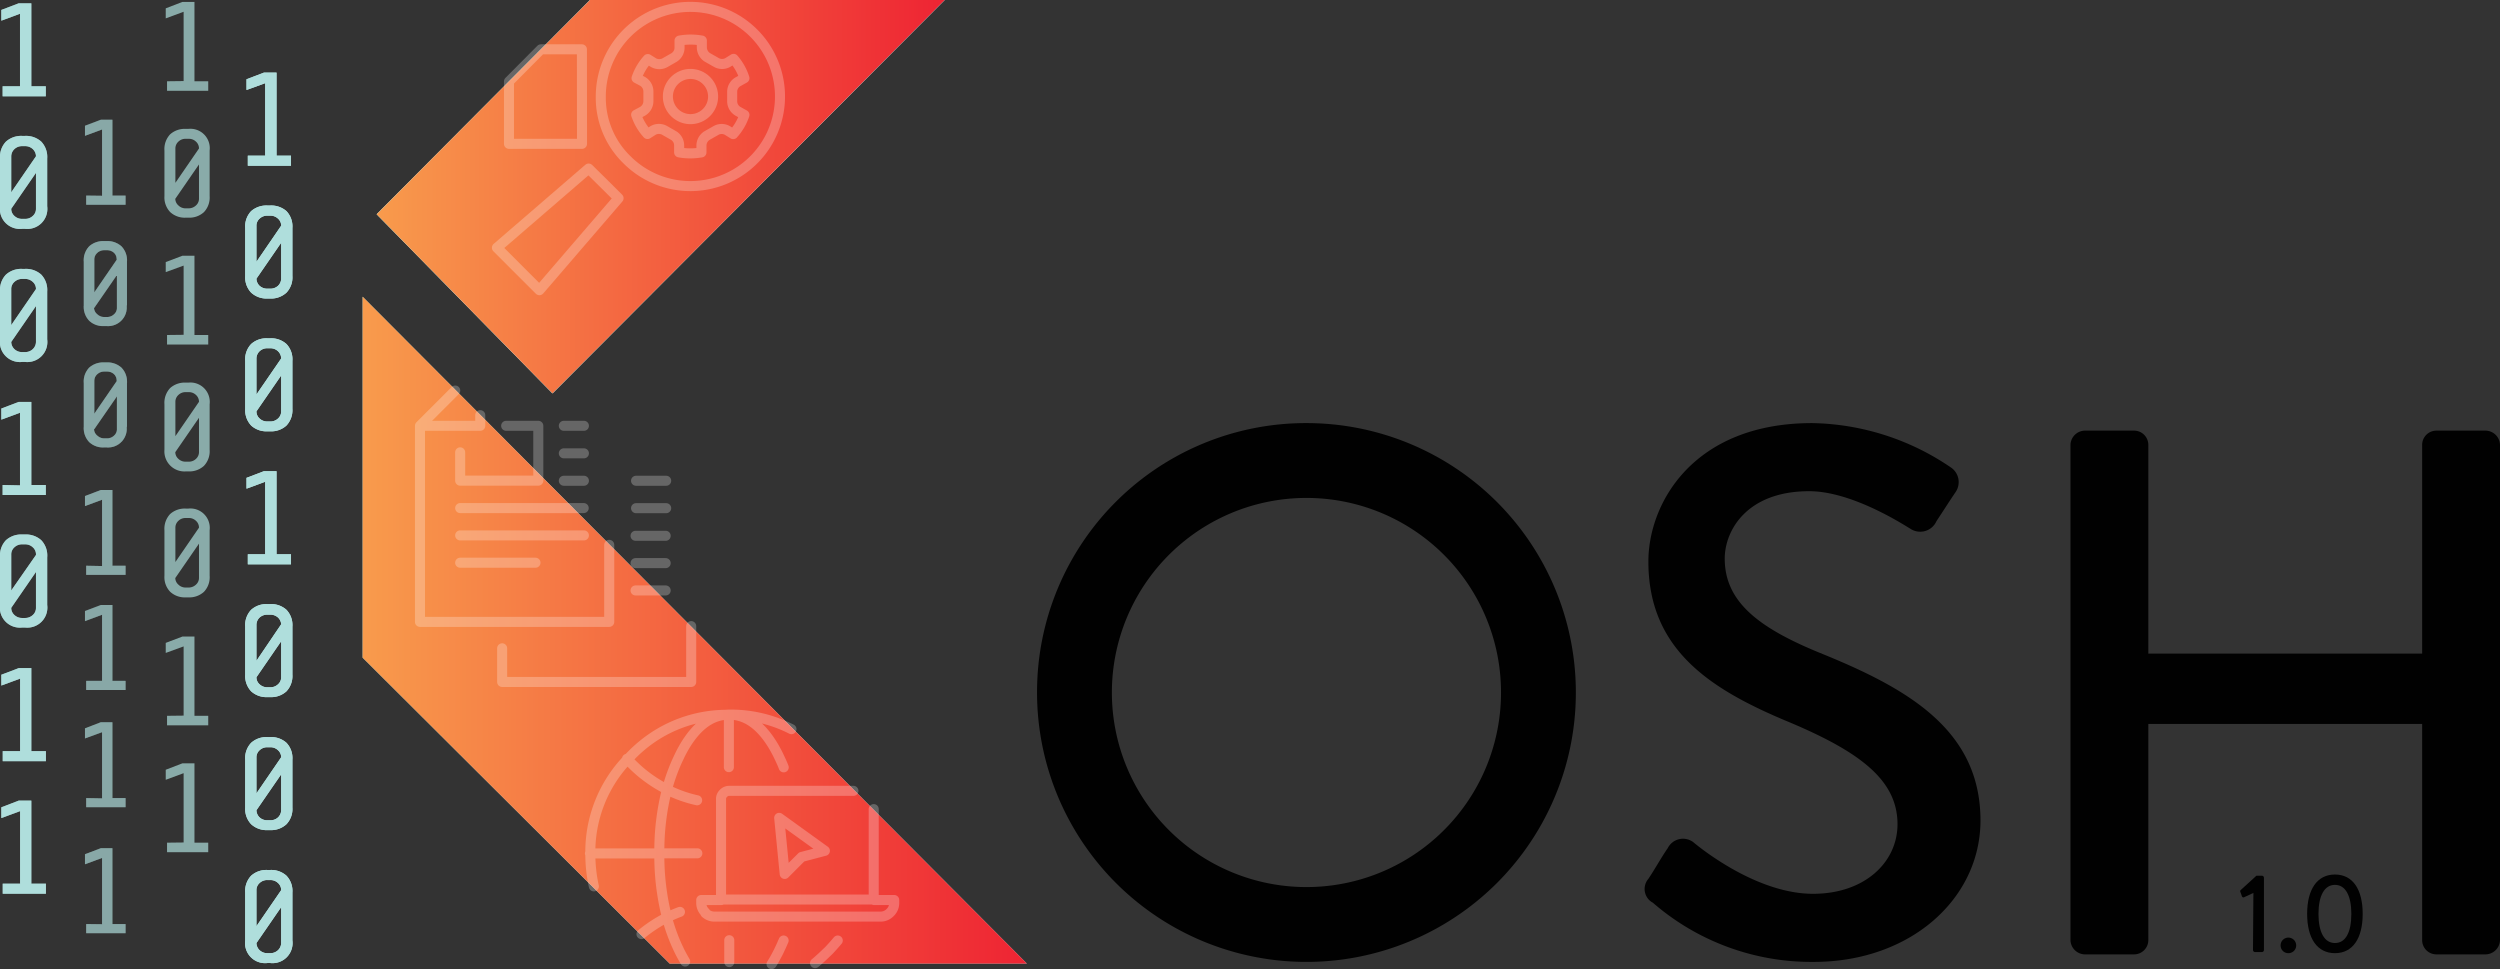 <svg xmlns="http://www.w3.org/2000/svg" xmlns:xlink="http://www.w3.org/1999/xlink" viewBox="0 0 248.88 96.48"><rect x="0" y="0" width="248.88" height="96.48" fill="#333333" stroke="none"/><defs><style>.cls-1{isolation:isolate;}.cls-2{fill:#010101;}.cls-10,.cls-12,.cls-3{fill:#afdedc;}.cls-10,.cls-11,.cls-12,.cls-13,.cls-3,.cls-9{mix-blend-mode:multiply;}.cls-4{fill:url(#New_Gradient_Swatch_copy_3);}.cls-5{fill:url(#New_Gradient_Swatch_copy_3-2);}.cls-6{opacity:0.25;}.cls-7,.cls-8{fill:none;stroke:#fff;stroke-linecap:round;stroke-linejoin:round;}.cls-7{fill-rule:evenodd;}.cls-10{opacity:0.7;}.cls-11,.cls-12{opacity:0.5;}.cls-13{opacity:0.65;}</style><linearGradient id="New_Gradient_Swatch_copy_3" x1="37.5" y1="19.58" x2="94.04" y2="19.58" gradientUnits="userSpaceOnUse"><stop offset="0" stop-color="#f89b4c"/><stop offset="1" stop-color="#ee2433"/></linearGradient><linearGradient id="New_Gradient_Swatch_copy_3-2" x1="36.1" y1="62.73" x2="102.23" y2="62.73" xlink:href="#New_Gradient_Swatch_copy_3"/></defs><g class="cls-1"><g id="Layer_1" data-name="Layer 1"><path class="cls-2" d="M224.17,440.34a26.82,26.82,0,1,1-26.74,26.89A26.77,26.77,0,0,1,224.17,440.34Zm0,46.19a19.37,19.37,0,1,0-19.29-19.3A19.37,19.37,0,0,0,224.17,486.53Z" transform="translate(-94.19 -398.22)"/><path class="cls-2" d="M258.29,485.71c.67-1,1.26-2.09,1.93-3.06a1.7,1.7,0,0,1,2.54-.59c.44.37,6.18,5.14,11.92,5.14,5.14,0,8.41-3.13,8.41-6.93,0-4.47-3.87-7.3-11.24-10.35-7.6-3.21-13.56-7.16-13.56-15.8,0-5.81,4.47-13.78,16.31-13.78a25.21,25.21,0,0,1,13.78,4.4,1.76,1.76,0,0,1,.45,2.53c-.6.89-1.27,1.94-1.86,2.83a1.77,1.77,0,0,1-2.61.75c-.52-.3-5.74-3.73-10.06-3.73-6.25,0-8.41,3.95-8.41,6.71,0,4.24,3.27,6.85,9.46,9.38,8.64,3.5,16,7.6,16,16.69,0,7.75-6.92,14.08-16.61,14.08a24.07,24.07,0,0,1-16-5.89A1.55,1.55,0,0,1,258.29,485.71Z" transform="translate(-94.19 -398.22)"/><path class="cls-2" d="M300.31,442.5a1.46,1.46,0,0,1,1.41-1.41h4.92a1.42,1.42,0,0,1,1.42,1.41v20.79h27.26V442.5a1.42,1.42,0,0,1,1.42-1.41h4.91a1.46,1.46,0,0,1,1.42,1.41v49.32a1.46,1.46,0,0,1-1.42,1.41h-4.91a1.42,1.42,0,0,1-1.42-1.41V470.29H308.06v21.53a1.42,1.42,0,0,1-1.42,1.41h-4.92a1.46,1.46,0,0,1-1.41-1.41Z" transform="translate(-94.19 -398.22)"/><path class="cls-2" d="M318.52,487.11l-.9.42a.16.16,0,0,1-.24-.08l-.14-.39a.2.2,0,0,1,0-.22l1.58-1.44h.55a.21.21,0,0,1,.2.21v7.18a.21.21,0,0,1-.2.21h-.68a.21.21,0,0,1-.21-.21Z" transform="translate(-94.19 -398.22)"/><path class="cls-2" d="M322,491.56a.78.78,0,0,1,.78.78.77.77,0,0,1-.78.77.76.76,0,0,1-.77-.77A.77.77,0,0,1,322,491.56Z" transform="translate(-94.19 -398.22)"/><path class="cls-2" d="M323.87,489.2c0-2.45,1-3.92,2.77-3.92s2.76,1.47,2.76,3.92-1,3.91-2.76,3.91S323.87,491.65,323.87,489.2Zm4.4,0c0-1.83-.59-2.89-1.63-2.89S325,487.37,325,489.2s.59,2.9,1.64,2.9S328.27,491.06,328.27,489.2Z" transform="translate(-94.19 -398.22)"/><polygon class="cls-3" points="36.1 29.54 36.1 65.47 66.67 95.93 102.23 95.93 36.1 29.54"/><polygon class="cls-3" points="55 39.16 94.04 0 58.74 0 37.5 21.33 55 39.16"/><polygon class="cls-3" points="55 39.16 94.04 0 58.74 0 37.5 21.33 55 39.16"/><polygon class="cls-4" points="55 39.16 94.04 0 58.74 0 37.5 21.33 55 39.16"/><polygon class="cls-5" points="36.1 29.54 36.1 65.47 66.67 95.93 102.23 95.93 36.1 29.54"/><g class="cls-6"><path class="cls-7" d="M140,443.25v2.82h7.78v-5.46h-3.2m7.74,5.47h-2m0-2.73h2m0-2.74h-2M140,448.8H152.3M142,439.55v1.06h-6v19.52h18.84v-7.67M136,440.61l3.51-3.51m18,11.71h3m0-2.73h-3m-13.33,16.68v3.35H163v-5.56m-23-6.31h7.5m4.82-2.72H140M160.46,457h-3m0-2.72h3m0-2.72h-3" transform="translate(-94.19 -398.22)"/></g><g class="cls-6"><polygon class="cls-8" points="50.67 14.32 57.94 14.32 57.93 4.91 53.85 4.91 50.67 8.11 50.67 14.32"/><path class="cls-8" d="M154.27,416.46,152.79,415l-9.13,7.88h0l4.23,4.23h0l7.88-9.16Z" transform="translate(-94.19 -398.22)"/><path class="cls-8" d="M156.62,414.14a8.92,8.92,0,1,0-2.62-6.31,8.6,8.6,0,0,0,2.62,6.31Zm1.54-7.82-.6-.32a5.42,5.42,0,0,1,1.12-1.9l.56.35a1.17,1.17,0,0,0,1.17,0l.89-.51a1.15,1.15,0,0,0,.54-1l0-.68a6.21,6.21,0,0,1,2.22,0l0,.67a1.19,1.19,0,0,0,.55,1l.88.5a1.15,1.15,0,0,0,1.17,0l.56-.35A5.4,5.4,0,0,1,168.3,406l-.59.33a1.16,1.16,0,0,0-.63,1v1a1.16,1.16,0,0,0,.63,1l.59.33a5.4,5.4,0,0,1-1.12,1.91l-.56-.35a1.15,1.15,0,0,0-1.17,0l-.88.5a1.18,1.18,0,0,0-.55,1l0,.67a6.21,6.21,0,0,1-2.22,0l0-.67a1.15,1.15,0,0,0-.54-1l-.89-.51a1.17,1.17,0,0,0-1.17,0l-.55.35a5.38,5.38,0,0,1-1.13-1.92l.6-.32a1.17,1.17,0,0,0,.62-1v-1A1.17,1.17,0,0,0,158.16,406.32Z" transform="translate(-94.19 -398.22)"/><path class="cls-8" d="M162.93,410.08a2.25,2.25,0,0,0,2.25-2.25,2.25,2.25,0,1,0-4.5,0,2.25,2.25,0,0,0,2.25,2.25Z" transform="translate(-94.19 -398.22)"/></g><g class="cls-6"><path class="cls-7" d="M166.75,474.59v-5.22h-.16c-1.6.06-3,1.09-4.2,3.07-.18.3-.36.63-.54,1l-.18.38a18.09,18.09,0,0,0-1.08,3,12.61,12.61,0,0,0,3,1.07m3.14-8.53h.16a13.34,13.34,0,0,1,6.09,1.45m6.17,6.14H166.78a.79.79,0,0,0-.57.25.76.76,0,0,0-.24.57v10h15.2v-9M174,483.53l-1.69,1.69-.55-5.58,4.55,3.28Zm-7.05-14.16c1.6.06,3,1.09,4.2,3.07.18.3.36.63.54,1l.18.38c.12.26.24.52.34.79m-18.9,11.85a14.8,14.8,0,0,1-.35-3.23h0a13.32,13.32,0,0,1,3.68-9.4l.37-.38a14.06,14.06,0,0,1,1.08-1,13.22,13.22,0,0,1,8.54-3.07M161.88,489a12.26,12.26,0,0,0-1.29.56,17.67,17.67,0,0,0,1.08,3l.18.38c.18.35.36.68.55,1m-4.35-2.73a13.68,13.68,0,0,1,2.54-1.66,24.73,24.73,0,0,1-.76-6.37h-6.91m7.67-6.38a24.78,24.78,0,0,0-.76,6.37h3.78m-7-9.41.37.39a14.06,14.06,0,0,0,1.08,1,13.68,13.68,0,0,0,2.54,1.66M171,494.2l.08-.12a.41.41,0,0,1,.07-.11q.27-.47.54-1l.18-.38c.12-.24.22-.49.33-.74m5.39,0c-.21.25-.43.5-.65.74s-.24.26-.37.38q-.53.52-1.08,1l-.16.13M166,487.82h-2v.24a1.31,1.31,0,0,0,.41,1l0,.06a1.34,1.34,0,0,0,.92.35h16.48a1.32,1.32,0,0,0,1-.41,1.3,1.3,0,0,0,.4-1v-.24h-2m-14.42,4V494" transform="translate(-94.19 -398.22)"/></g><g class="cls-9"><path class="cls-3" d="M94.45,406.81v1h4.3v-1H97.31v-8.26H96.05l-1.73.66v1.07l1.86-.69v7.22Z" transform="translate(-94.19 -398.22)"/><path class="cls-3" d="M98.89,418.78V414a2.21,2.21,0,0,0-.59-1.68,2.26,2.26,0,0,0-1.63-.57h-.26a2.26,2.26,0,0,0-1.63.57,2.21,2.21,0,0,0-.59,1.68v4.76A2,2,0,0,0,96.41,421h.26a2,2,0,0,0,2.22-2.25Zm-1.12-5-2.46,3.58v-3.58a1,1,0,0,1,.31-.71,1.09,1.09,0,0,1,.79-.3h.26a1.09,1.09,0,0,1,.79.3A1,1,0,0,1,97.77,413.77ZM95.31,419l2.46-3.57V419a.93.93,0,0,1-.31.71,1.09,1.09,0,0,1-.79.3h-.26a1.09,1.09,0,0,1-.79-.3A.93.93,0,0,1,95.31,419Z" transform="translate(-94.19 -398.22)"/><path class="cls-3" d="M98.89,432v-4.76a2.21,2.21,0,0,0-.59-1.68,2.26,2.26,0,0,0-1.63-.57h-.26a2.26,2.26,0,0,0-1.63.57,2.21,2.21,0,0,0-.59,1.68V432a2,2,0,0,0,2.22,2.25h.26A2,2,0,0,0,98.89,432Zm-1.12-5-2.46,3.58V427a.93.93,0,0,1,.31-.71,1.09,1.09,0,0,1,.79-.3h.26a1.09,1.09,0,0,1,.79.3A.93.93,0,0,1,97.77,427Zm-2.46,5.26,2.46-3.57v3.57a1,1,0,0,1-.31.71,1.09,1.09,0,0,1-.79.3h-.26a1.09,1.09,0,0,1-.79-.3A1,1,0,0,1,95.31,432.26Z" transform="translate(-94.19 -398.22)"/><path class="cls-3" d="M94.45,446.5v1h4.3v-1H97.31v-8.27H96.05l-1.73.66V440l1.86-.69v7.23Z" transform="translate(-94.19 -398.22)"/><path class="cls-3" d="M98.89,458.47v-4.76A2.21,2.21,0,0,0,98.3,452a2.26,2.26,0,0,0-1.63-.57h-.26a2.26,2.26,0,0,0-1.63.57,2.21,2.21,0,0,0-.59,1.68v4.76a2,2,0,0,0,2.22,2.25h.26a2,2,0,0,0,2.22-2.25Zm-1.12-5L95.31,457v-3.58a.93.93,0,0,1,.31-.71,1.09,1.09,0,0,1,.79-.3h.26a1.09,1.09,0,0,1,.79.3A.93.93,0,0,1,97.77,453.46Zm-2.46,5.26,2.46-3.57v3.57a.93.93,0,0,1-.31.71,1.09,1.09,0,0,1-.79.3h-.26a1.09,1.09,0,0,1-.79-.3A.93.93,0,0,1,95.31,458.72Z" transform="translate(-94.19 -398.22)"/><path class="cls-3" d="M94.46,473v1h4.3v-1H97.31v-8.27H96.06l-1.74.66v1.08l1.87-.69V473Z" transform="translate(-94.19 -398.22)"/><path class="cls-3" d="M94.46,486.19v1h4.3v-1H97.31v-8.27H96.06l-1.74.67v1.07l1.87-.69v7.22Z" transform="translate(-94.19 -398.22)"/></g><g class="cls-9"><path class="cls-3" d="M118.86,413.72v1h4.3v-1h-1.44v-8.27h-1.26l-1.73.66v1.07l1.86-.68v7.22Z" transform="translate(-94.19 -398.22)"/><path class="cls-3" d="M123.3,425.69v-4.77a2.21,2.21,0,0,0-.59-1.68,2.3,2.3,0,0,0-1.63-.56h-.26a2.3,2.3,0,0,0-1.63.56,2.21,2.21,0,0,0-.59,1.68v4.77a2.2,2.2,0,0,0,.6,1.67,2.26,2.26,0,0,0,1.62.58h.26a2.26,2.26,0,0,0,1.62-.58A2.2,2.2,0,0,0,123.3,425.69Zm-1.12-5-2.46,3.59v-3.59a.91.91,0,0,1,.31-.7,1.09,1.09,0,0,1,.79-.3h.26a1.09,1.09,0,0,1,.79.3A.91.91,0,0,1,122.18,420.67Zm-2.46,5.27,2.46-3.57v3.57a1,1,0,0,1-.31.71,1.13,1.13,0,0,1-.79.29h-.26a1.13,1.13,0,0,1-.79-.29A1,1,0,0,1,119.72,425.94Z" transform="translate(-94.19 -398.22)"/><path class="cls-3" d="M123.3,438.91v-4.76a2.21,2.21,0,0,0-.59-1.68,2.26,2.26,0,0,0-1.63-.57h-.26a2.26,2.26,0,0,0-1.63.57,2.21,2.21,0,0,0-.59,1.68v4.76a2.23,2.23,0,0,0,.6,1.68,2.26,2.26,0,0,0,1.62.57h.26a2.26,2.26,0,0,0,1.62-.57A2.23,2.23,0,0,0,123.3,438.91Zm-1.12-5-2.46,3.58V433.9a1,1,0,0,1,.31-.71,1.09,1.09,0,0,1,.79-.3h.26a1.09,1.09,0,0,1,.79.3A1,1,0,0,1,122.18,433.9Zm-2.46,5.26,2.46-3.57v3.57a.93.93,0,0,1-.31.71,1.09,1.09,0,0,1-.79.3h-.26a1.09,1.09,0,0,1-.79-.3A.93.93,0,0,1,119.72,439.16Z" transform="translate(-94.19 -398.22)"/><path class="cls-3" d="M118.86,453.4v1h4.3v-1h-1.44v-8.27h-1.26l-1.73.66v1.08l1.86-.69v7.22Z" transform="translate(-94.19 -398.22)"/><path class="cls-3" d="M123.3,465.37v-4.76a2.21,2.21,0,0,0-.59-1.68,2.26,2.26,0,0,0-1.63-.57h-.26a2.26,2.26,0,0,0-1.63.57,2.21,2.21,0,0,0-.59,1.68v4.76a2.23,2.23,0,0,0,.6,1.68,2.26,2.26,0,0,0,1.62.57h.26a2.26,2.26,0,0,0,1.62-.57A2.23,2.23,0,0,0,123.3,465.37Zm-1.12-5L119.72,464v-3.59a1,1,0,0,1,.31-.71,1.13,1.13,0,0,1,.79-.29h.26a1.13,1.13,0,0,1,.79.29A1,1,0,0,1,122.18,460.36Zm-2.46,5.27,2.46-3.58v3.58a.91.91,0,0,1-.31.7,1.09,1.09,0,0,1-.79.3h-.26a1.09,1.09,0,0,1-.79-.3A.91.91,0,0,1,119.72,465.63Z" transform="translate(-94.19 -398.22)"/><path class="cls-3" d="M123.3,478.61v-4.76a2.21,2.21,0,0,0-.59-1.68,2.26,2.26,0,0,0-1.63-.57h-.26a2.26,2.26,0,0,0-1.63.57,2.21,2.21,0,0,0-.59,1.68v4.76a2.2,2.2,0,0,0,.6,1.67,2.26,2.26,0,0,0,1.62.58h.26a2.26,2.26,0,0,0,1.62-.58A2.2,2.2,0,0,0,123.3,478.61Zm-1.12-5-2.46,3.59v-3.59a.93.93,0,0,1,.31-.7,1.09,1.09,0,0,1,.79-.3h.26a1.09,1.09,0,0,1,.79.3A.93.93,0,0,1,122.18,473.59Zm-2.46,5.27,2.46-3.57v3.57a1,1,0,0,1-.31.71,1.09,1.09,0,0,1-.79.29h-.26a1.09,1.09,0,0,1-.79-.29A1,1,0,0,1,119.72,478.86Z" transform="translate(-94.19 -398.22)"/><path class="cls-3" d="M123.3,491.84v-4.76a2.21,2.21,0,0,0-.59-1.68,2.26,2.26,0,0,0-1.63-.57h-.26a2.26,2.26,0,0,0-1.63.57,2.21,2.21,0,0,0-.59,1.68v4.76a2,2,0,0,0,2.22,2.25h.26a2,2,0,0,0,2.22-2.25Zm-1.12-5-2.46,3.58v-3.58a.93.93,0,0,1,.31-.71,1.09,1.09,0,0,1,.79-.3h.26a1.09,1.09,0,0,1,.79.3A.93.93,0,0,1,122.18,486.83Zm-2.46,5.26,2.46-3.57v3.57a1,1,0,0,1-.31.71,1.09,1.09,0,0,1-.79.3h-.26a1.09,1.09,0,0,1-.79-.3A1,1,0,0,1,119.72,492.09Z" transform="translate(-94.19 -398.22)"/></g><path class="cls-10" d="M110.82,406.31v.95h4.1v-.95h-1.37v-7.9h-1.2l-1.66.64v1l1.78-.66v6.9Z" transform="translate(-94.19 -398.22)"/><path class="cls-10" d="M115.06,417.75V413.2a1.93,1.93,0,0,0-2.12-2.15h-.25a2.18,2.18,0,0,0-1.56.54,2.14,2.14,0,0,0-.57,1.61v4.55a2.11,2.11,0,0,0,.58,1.59,2.13,2.13,0,0,0,1.55.55h.25a2.15,2.15,0,0,0,1.55-.55A2.1,2.1,0,0,0,115.06,417.75ZM114,413l-2.35,3.42V413a.91.91,0,0,1,.3-.68,1,1,0,0,1,.75-.28h.25a1,1,0,0,1,.75.28A.91.91,0,0,1,114,413Zm-2.35,5,2.35-3.41V418a.89.89,0,0,1-.3.67,1.05,1.05,0,0,1-.75.29h-.25a1,1,0,0,1-.75-.29A.89.89,0,0,1,111.64,418Z" transform="translate(-94.19 -398.22)"/><path class="cls-10" d="M110.82,431.57v.95h4.1v-.95h-1.37v-7.89h-1.2l-1.66.63v1l1.78-.65v6.89Z" transform="translate(-94.19 -398.22)"/><path class="cls-10" d="M115.06,443v-4.54a1.93,1.93,0,0,0-2.12-2.15h-.25a2.18,2.18,0,0,0-1.56.54,2.14,2.14,0,0,0-.57,1.61V443a2,2,0,0,0,2.13,2.15h.25a2.15,2.15,0,0,0,1.55-.55A2.11,2.11,0,0,0,115.06,443ZM114,438.22l-2.35,3.42v-3.42a.91.91,0,0,1,.3-.68,1,1,0,0,1,.75-.28h.25a1,1,0,0,1,.75.28A.91.91,0,0,1,114,438.22Zm-2.35,5,2.35-3.41v3.41a.9.9,0,0,1-.3.68,1,1,0,0,1-.75.28h-.25a1,1,0,0,1-.75-.28A.9.9,0,0,1,111.64,443.24Z" transform="translate(-94.19 -398.22)"/><path class="cls-10" d="M110.82,469.48v.95h4.1v-.95h-1.37v-7.89h-1.2l-1.66.63v1l1.78-.65v6.89Z" transform="translate(-94.19 -398.22)"/><path class="cls-10" d="M115.06,455.54V451a1.93,1.93,0,0,0-2.12-2.15h-.25a2.18,2.18,0,0,0-1.56.54,2.14,2.14,0,0,0-.57,1.61v4.55a2.09,2.09,0,0,0,.58,1.59,2.13,2.13,0,0,0,1.55.55h.25a2.15,2.15,0,0,0,1.55-.55A2.09,2.09,0,0,0,115.06,455.54ZM114,450.75l-2.35,3.42v-3.42a.91.91,0,0,1,.3-.68,1,1,0,0,1,.75-.28h.25a1,1,0,0,1,.75.28A.91.91,0,0,1,114,450.75Zm-2.35,5,2.35-3.41v3.41a.89.89,0,0,1-.3.67,1.05,1.05,0,0,1-.75.29h-.25a1,1,0,0,1-.75-.29A.89.89,0,0,1,111.64,455.78Z" transform="translate(-94.19 -398.22)"/><path class="cls-10" d="M110.82,482.11v.95h4.1v-.95h-1.37v-7.9h-1.2l-1.66.64v1l1.78-.66v6.9Z" transform="translate(-94.19 -398.22)"/><g class="cls-11"><path class="cls-12" d="M102.77,417.69v.91h3.92v-.91h-1.31v-7.55h-1.15l-1.58.6v1l1.7-.63v6.6Z" transform="translate(-94.19 -398.22)"/><path class="cls-12" d="M106.83,428.63v-4.35a2,2,0,0,0-.55-1.54,2.07,2.07,0,0,0-1.48-.52h-.24a2.09,2.09,0,0,0-1.49.52,2,2,0,0,0-.54,1.54v4.35a2,2,0,0,0,.55,1.53,2,2,0,0,0,1.48.52h.24a1.86,1.86,0,0,0,2-2.05Zm-1-4.58-2.25,3.27v-3.27a.87.87,0,0,1,.29-.65,1,1,0,0,1,.72-.27h.24a1,1,0,0,1,.72.27A.86.86,0,0,1,105.8,424.05Zm-2.25,4.81,2.25-3.26v3.26a.84.84,0,0,1-.28.64,1,1,0,0,1-.72.28h-.24a1,1,0,0,1-.72-.28A.85.85,0,0,1,103.55,428.86Z" transform="translate(-94.19 -398.22)"/><path class="cls-12" d="M102.77,466v.91h3.92V466h-1.31v-7.55h-1.15l-1.58.6v1l1.7-.63V466Z" transform="translate(-94.19 -398.22)"/><path class="cls-12" d="M102.77,490.21v.91h3.92v-.91h-1.31v-7.55h-1.15l-1.58.6v1l1.7-.63v6.6Z" transform="translate(-94.19 -398.22)"/><path class="cls-12" d="M102.77,454.54v.91h3.92v-.91h-1.31V447h-1.15l-1.58.6v1l1.7-.63v6.6Z" transform="translate(-94.19 -398.22)"/><path class="cls-12" d="M106.83,440.71v-4.35a2,2,0,0,0-.55-1.54,2.07,2.07,0,0,0-1.48-.52h-.24a2.09,2.09,0,0,0-1.49.52,2,2,0,0,0-.54,1.54v4.35a2,2,0,0,0,.55,1.53,2,2,0,0,0,1.48.52h.24a1.86,1.86,0,0,0,2-2.05Zm-1-4.58-2.25,3.27v-3.27a.87.87,0,0,1,.29-.65,1,1,0,0,1,.72-.27h.24a1,1,0,0,1,.72.27A.86.86,0,0,1,105.8,436.13Zm-2.25,4.81,2.25-3.26v3.26a.84.84,0,0,1-.28.64,1,1,0,0,1-.72.28h-.24a1,1,0,0,1-.72-.28A.85.85,0,0,1,103.55,440.94Z" transform="translate(-94.19 -398.22)"/><path class="cls-12" d="M102.77,477.67v.91h3.92v-.91h-1.31v-7.55h-1.15l-1.58.61v1l1.7-.62v6.59Z" transform="translate(-94.19 -398.22)"/></g><g class="cls-11"><path class="cls-12" d="M102.77,417.69v.91h3.92v-.91h-1.31v-7.55h-1.15l-1.58.6v1l1.7-.63v6.6Z" transform="translate(-94.19 -398.22)"/><path class="cls-12" d="M106.83,428.63v-4.35a2,2,0,0,0-.55-1.54,2.07,2.07,0,0,0-1.48-.52h-.24a2.09,2.09,0,0,0-1.49.52,2,2,0,0,0-.54,1.54v4.35a2,2,0,0,0,.55,1.53,2,2,0,0,0,1.48.52h.24a1.86,1.86,0,0,0,2-2.05Zm-1-4.58-2.25,3.27v-3.27a.87.87,0,0,1,.29-.65,1,1,0,0,1,.72-.27h.24a1,1,0,0,1,.72.27A.86.86,0,0,1,105.8,424.05Zm-2.25,4.81,2.25-3.26v3.26a.84.84,0,0,1-.28.64,1,1,0,0,1-.72.28h-.24a1,1,0,0,1-.72-.28A.85.85,0,0,1,103.55,428.86Z" transform="translate(-94.19 -398.22)"/><path class="cls-12" d="M102.77,466v.91h3.92V466h-1.31v-7.55h-1.15l-1.58.6v1l1.7-.63V466Z" transform="translate(-94.19 -398.22)"/><path class="cls-12" d="M102.77,490.21v.91h3.92v-.91h-1.31v-7.55h-1.15l-1.58.6v1l1.7-.63v6.6Z" transform="translate(-94.19 -398.22)"/><path class="cls-12" d="M102.77,454.54v.91h3.92v-.91h-1.31V447h-1.15l-1.58.6v1l1.7-.63v6.6Z" transform="translate(-94.19 -398.22)"/><path class="cls-12" d="M106.83,440.71v-4.35a2,2,0,0,0-.55-1.54,2.07,2.07,0,0,0-1.48-.52h-.24a2.09,2.09,0,0,0-1.49.52,2,2,0,0,0-.54,1.54v4.35a2,2,0,0,0,.55,1.53,2,2,0,0,0,1.48.52h.24a1.86,1.86,0,0,0,2-2.05Zm-1-4.58-2.25,3.27v-3.27a.87.87,0,0,1,.29-.65,1,1,0,0,1,.72-.27h.24a1,1,0,0,1,.72.27A.86.86,0,0,1,105.8,436.13Zm-2.25,4.81,2.25-3.26v3.26a.84.84,0,0,1-.28.64,1,1,0,0,1-.72.28h-.24a1,1,0,0,1-.72-.28A.85.85,0,0,1,103.55,440.94Z" transform="translate(-94.19 -398.22)"/><path class="cls-12" d="M102.77,477.67v.91h3.92v-.91h-1.31v-7.55h-1.15l-1.58.61v1l1.7-.62v6.59Z" transform="translate(-94.19 -398.22)"/></g><g class="cls-11"><path class="cls-12" d="M102.77,417.69v.91h3.92v-.91h-1.31v-7.55h-1.15l-1.58.6v1l1.7-.63v6.6Z" transform="translate(-94.19 -398.22)"/><path class="cls-12" d="M106.83,428.63v-4.35a2,2,0,0,0-.55-1.54,2.07,2.07,0,0,0-1.48-.52h-.24a2.09,2.09,0,0,0-1.49.52,2,2,0,0,0-.54,1.54v4.35a2,2,0,0,0,.55,1.53,2,2,0,0,0,1.48.52h.24a1.86,1.86,0,0,0,2-2.05Zm-1-4.58-2.25,3.27v-3.27a.87.87,0,0,1,.29-.65,1,1,0,0,1,.72-.27h.24a1,1,0,0,1,.72.27A.86.86,0,0,1,105.8,424.05Zm-2.25,4.81,2.25-3.26v3.26a.84.84,0,0,1-.28.64,1,1,0,0,1-.72.28h-.24a1,1,0,0,1-.72-.28A.85.85,0,0,1,103.55,428.86Z" transform="translate(-94.19 -398.22)"/><path class="cls-12" d="M102.77,466v.91h3.92V466h-1.31v-7.55h-1.15l-1.58.6v1l1.7-.63V466Z" transform="translate(-94.19 -398.22)"/><path class="cls-12" d="M102.77,490.21v.91h3.92v-.91h-1.31v-7.55h-1.15l-1.58.6v1l1.7-.63v6.6Z" transform="translate(-94.19 -398.22)"/><path class="cls-12" d="M102.77,454.54v.91h3.92v-.91h-1.31V447h-1.15l-1.58.6v1l1.7-.63v6.6Z" transform="translate(-94.19 -398.22)"/><path class="cls-12" d="M106.83,440.71v-4.35a2,2,0,0,0-.55-1.54,2.07,2.07,0,0,0-1.48-.52h-.24a2.09,2.09,0,0,0-1.49.52,2,2,0,0,0-.54,1.54v4.35a2,2,0,0,0,.55,1.53,2,2,0,0,0,1.48.52h.24a1.86,1.86,0,0,0,2-2.05Zm-1-4.58-2.25,3.27v-3.27a.87.87,0,0,1,.29-.65,1,1,0,0,1,.72-.27h.24a1,1,0,0,1,.72.27A.86.86,0,0,1,105.8,436.13Zm-2.25,4.81,2.25-3.26v3.26a.84.84,0,0,1-.28.64,1,1,0,0,1-.72.28h-.24a1,1,0,0,1-.72-.28A.85.85,0,0,1,103.55,440.94Z" transform="translate(-94.19 -398.22)"/><path class="cls-12" d="M102.77,477.67v.91h3.92v-.91h-1.31v-7.55h-1.15l-1.58.61v1l1.7-.62v6.59Z" transform="translate(-94.19 -398.22)"/></g><g class="cls-11"><path class="cls-12" d="M102.77,417.69v.91h3.92v-.91h-1.31v-7.55h-1.15l-1.58.6v1l1.7-.63v6.6Z" transform="translate(-94.19 -398.22)"/><path class="cls-12" d="M106.83,428.63v-4.35a2,2,0,0,0-.55-1.54,2.07,2.07,0,0,0-1.48-.52h-.24a2.09,2.09,0,0,0-1.49.52,2,2,0,0,0-.54,1.54v4.35a2,2,0,0,0,.55,1.53,2,2,0,0,0,1.48.52h.24a1.86,1.86,0,0,0,2-2.05Zm-1-4.58-2.25,3.27v-3.27a.87.87,0,0,1,.29-.65,1,1,0,0,1,.72-.27h.24a1,1,0,0,1,.72.27A.86.86,0,0,1,105.8,424.05Zm-2.25,4.81,2.25-3.26v3.26a.84.84,0,0,1-.28.64,1,1,0,0,1-.72.28h-.24a1,1,0,0,1-.72-.28A.85.85,0,0,1,103.55,428.86Z" transform="translate(-94.19 -398.22)"/><path class="cls-12" d="M102.77,466v.91h3.92V466h-1.31v-7.55h-1.15l-1.58.6v1l1.7-.63V466Z" transform="translate(-94.19 -398.22)"/><path class="cls-12" d="M102.77,490.21v.91h3.92v-.91h-1.31v-7.55h-1.15l-1.58.6v1l1.7-.63v6.6Z" transform="translate(-94.19 -398.22)"/><path class="cls-12" d="M102.77,454.54v.91h3.92v-.91h-1.31V447h-1.15l-1.58.6v1l1.7-.63v6.6Z" transform="translate(-94.19 -398.22)"/><path class="cls-12" d="M106.83,440.71v-4.35a2,2,0,0,0-.55-1.54,2.07,2.07,0,0,0-1.48-.52h-.24a2.09,2.09,0,0,0-1.49.52,2,2,0,0,0-.54,1.54v4.35a2,2,0,0,0,.55,1.53,2,2,0,0,0,1.48.52h.24a1.86,1.86,0,0,0,2-2.05Zm-1-4.58-2.25,3.27v-3.27a.87.87,0,0,1,.29-.65,1,1,0,0,1,.72-.27h.24a1,1,0,0,1,.72.27A.86.86,0,0,1,105.8,436.13Zm-2.25,4.81,2.25-3.26v3.26a.84.84,0,0,1-.28.64,1,1,0,0,1-.72.28h-.24a1,1,0,0,1-.72-.28A.85.85,0,0,1,103.55,440.94Z" transform="translate(-94.19 -398.22)"/><path class="cls-12" d="M102.77,477.67v.91h3.92v-.91h-1.31v-7.55h-1.15l-1.58.61v1l1.7-.62v6.59Z" transform="translate(-94.19 -398.22)"/></g><g class="cls-9"><path class="cls-3" d="M118.86,413.72v1h4.3v-1h-1.44v-8.27h-1.26l-1.73.66v1.07l1.86-.68v7.22Z" transform="translate(-94.19 -398.22)"/><path class="cls-3" d="M123.3,425.69v-4.77a2.21,2.21,0,0,0-.59-1.68,2.3,2.3,0,0,0-1.63-.56h-.26a2.3,2.3,0,0,0-1.63.56,2.21,2.21,0,0,0-.59,1.68v4.77a2.2,2.2,0,0,0,.6,1.67,2.26,2.26,0,0,0,1.62.58h.26a2.26,2.26,0,0,0,1.62-.58A2.2,2.2,0,0,0,123.3,425.69Zm-1.12-5-2.46,3.59v-3.59a.91.91,0,0,1,.31-.7,1.09,1.09,0,0,1,.79-.3h.26a1.09,1.09,0,0,1,.79.3A.91.91,0,0,1,122.18,420.67Zm-2.46,5.27,2.46-3.57v3.57a1,1,0,0,1-.31.71,1.13,1.13,0,0,1-.79.29h-.26a1.13,1.13,0,0,1-.79-.29A1,1,0,0,1,119.72,425.94Z" transform="translate(-94.19 -398.22)"/><path class="cls-3" d="M123.3,438.91v-4.76a2.21,2.21,0,0,0-.59-1.68,2.26,2.26,0,0,0-1.63-.57h-.26a2.26,2.26,0,0,0-1.63.57,2.21,2.21,0,0,0-.59,1.68v4.76a2.23,2.23,0,0,0,.6,1.68,2.26,2.26,0,0,0,1.62.57h.26a2.26,2.26,0,0,0,1.62-.57A2.23,2.23,0,0,0,123.3,438.91Zm-1.12-5-2.46,3.58V433.9a1,1,0,0,1,.31-.71,1.09,1.09,0,0,1,.79-.3h.26a1.09,1.09,0,0,1,.79.3A1,1,0,0,1,122.18,433.9Zm-2.46,5.26,2.46-3.57v3.57a.93.93,0,0,1-.31.71,1.09,1.09,0,0,1-.79.3h-.26a1.09,1.09,0,0,1-.79-.3A.93.93,0,0,1,119.72,439.16Z" transform="translate(-94.19 -398.22)"/><path class="cls-3" d="M118.86,453.4v1h4.3v-1h-1.44v-8.27h-1.26l-1.73.66v1.08l1.86-.69v7.22Z" transform="translate(-94.19 -398.22)"/><path class="cls-3" d="M123.3,465.37v-4.76a2.21,2.21,0,0,0-.59-1.68,2.26,2.26,0,0,0-1.63-.57h-.26a2.26,2.26,0,0,0-1.63.57,2.21,2.21,0,0,0-.59,1.68v4.76a2.23,2.23,0,0,0,.6,1.68,2.26,2.26,0,0,0,1.62.57h.26a2.26,2.26,0,0,0,1.62-.57A2.23,2.23,0,0,0,123.3,465.37Zm-1.12-5L119.72,464v-3.59a1,1,0,0,1,.31-.71,1.13,1.13,0,0,1,.79-.29h.26a1.13,1.13,0,0,1,.79.29A1,1,0,0,1,122.18,460.36Zm-2.46,5.27,2.46-3.58v3.58a.91.91,0,0,1-.31.7,1.09,1.09,0,0,1-.79.3h-.26a1.09,1.09,0,0,1-.79-.3A.91.91,0,0,1,119.72,465.63Z" transform="translate(-94.19 -398.22)"/><path class="cls-3" d="M123.3,478.61v-4.76a2.21,2.21,0,0,0-.59-1.68,2.26,2.26,0,0,0-1.63-.57h-.26a2.26,2.26,0,0,0-1.63.57,2.21,2.21,0,0,0-.59,1.68v4.76a2.2,2.2,0,0,0,.6,1.67,2.26,2.26,0,0,0,1.62.58h.26a2.26,2.26,0,0,0,1.62-.58A2.2,2.2,0,0,0,123.3,478.61Zm-1.12-5-2.46,3.59v-3.59a.93.93,0,0,1,.31-.7,1.09,1.09,0,0,1,.79-.3h.26a1.09,1.09,0,0,1,.79.3A.93.93,0,0,1,122.18,473.59Zm-2.46,5.27,2.46-3.57v3.57a1,1,0,0,1-.31.71,1.09,1.09,0,0,1-.79.29h-.26a1.09,1.09,0,0,1-.79-.29A1,1,0,0,1,119.72,478.86Z" transform="translate(-94.19 -398.22)"/><path class="cls-3" d="M123.3,491.84v-4.76a2.21,2.21,0,0,0-.59-1.68,2.26,2.26,0,0,0-1.63-.57h-.26a2.26,2.26,0,0,0-1.63.57,2.21,2.21,0,0,0-.59,1.68v4.76a2,2,0,0,0,2.22,2.25h.26a2,2,0,0,0,2.22-2.25Zm-1.12-5-2.46,3.58v-3.58a.93.93,0,0,1,.31-.71,1.09,1.09,0,0,1,.79-.3h.26a1.09,1.09,0,0,1,.79.3A.93.93,0,0,1,122.18,486.83Zm-2.46,5.26,2.46-3.57v3.57a1,1,0,0,1-.31.71,1.09,1.09,0,0,1-.79.3h-.26a1.09,1.09,0,0,1-.79-.3A1,1,0,0,1,119.72,492.09Z" transform="translate(-94.19 -398.22)"/></g><g class="cls-13"><path class="cls-3" d="M94.45,406.81v1h4.3v-1H97.31v-8.26H96.05l-1.73.66v1.07l1.86-.69v7.22Z" transform="translate(-94.19 -398.22)"/><path class="cls-3" d="M98.89,418.78V414a2.21,2.21,0,0,0-.59-1.68,2.26,2.26,0,0,0-1.63-.57h-.26a2.26,2.26,0,0,0-1.63.57,2.21,2.21,0,0,0-.59,1.68v4.76A2,2,0,0,0,96.41,421h.26a2,2,0,0,0,2.22-2.25Zm-1.12-5-2.46,3.58v-3.58a1,1,0,0,1,.31-.71,1.09,1.09,0,0,1,.79-.3h.26a1.09,1.09,0,0,1,.79.3A1,1,0,0,1,97.77,413.77ZM95.31,419l2.46-3.57V419a.93.93,0,0,1-.31.71,1.09,1.09,0,0,1-.79.3h-.26a1.09,1.09,0,0,1-.79-.3A.93.93,0,0,1,95.31,419Z" transform="translate(-94.19 -398.22)"/><path class="cls-3" d="M98.89,432v-4.76a2.21,2.21,0,0,0-.59-1.68,2.26,2.26,0,0,0-1.63-.57h-.26a2.26,2.26,0,0,0-1.63.57,2.21,2.21,0,0,0-.59,1.68V432a2,2,0,0,0,2.22,2.25h.26A2,2,0,0,0,98.89,432Zm-1.12-5-2.46,3.58V427a.93.93,0,0,1,.31-.71,1.09,1.09,0,0,1,.79-.3h.26a1.09,1.09,0,0,1,.79.3A.93.93,0,0,1,97.77,427Zm-2.46,5.26,2.46-3.57v3.57a1,1,0,0,1-.31.71,1.09,1.09,0,0,1-.79.3h-.26a1.09,1.09,0,0,1-.79-.3A1,1,0,0,1,95.31,432.26Z" transform="translate(-94.19 -398.22)"/><path class="cls-3" d="M94.45,446.5v1h4.3v-1H97.31v-8.27H96.05l-1.73.66V440l1.86-.69v7.23Z" transform="translate(-94.19 -398.22)"/><path class="cls-3" d="M98.89,458.47v-4.76A2.21,2.21,0,0,0,98.3,452a2.26,2.26,0,0,0-1.63-.57h-.26a2.26,2.26,0,0,0-1.63.57,2.21,2.21,0,0,0-.59,1.68v4.76a2,2,0,0,0,2.22,2.25h.26a2,2,0,0,0,2.22-2.25Zm-1.12-5L95.31,457v-3.58a.93.93,0,0,1,.31-.71,1.09,1.09,0,0,1,.79-.3h.26a1.09,1.09,0,0,1,.79.3A.93.93,0,0,1,97.77,453.46Zm-2.46,5.26,2.46-3.57v3.57a.93.93,0,0,1-.31.71,1.09,1.09,0,0,1-.79.3h-.26a1.09,1.09,0,0,1-.79-.3A.93.93,0,0,1,95.31,458.72Z" transform="translate(-94.19 -398.22)"/><path class="cls-3" d="M94.46,473v1h4.3v-1H97.31v-8.27H96.06l-1.74.66v1.08l1.87-.69V473Z" transform="translate(-94.19 -398.22)"/><path class="cls-3" d="M94.46,486.19v1h4.3v-1H97.31v-8.27H96.06l-1.74.67v1.07l1.87-.69v7.22Z" transform="translate(-94.19 -398.22)"/></g></g></g></svg>